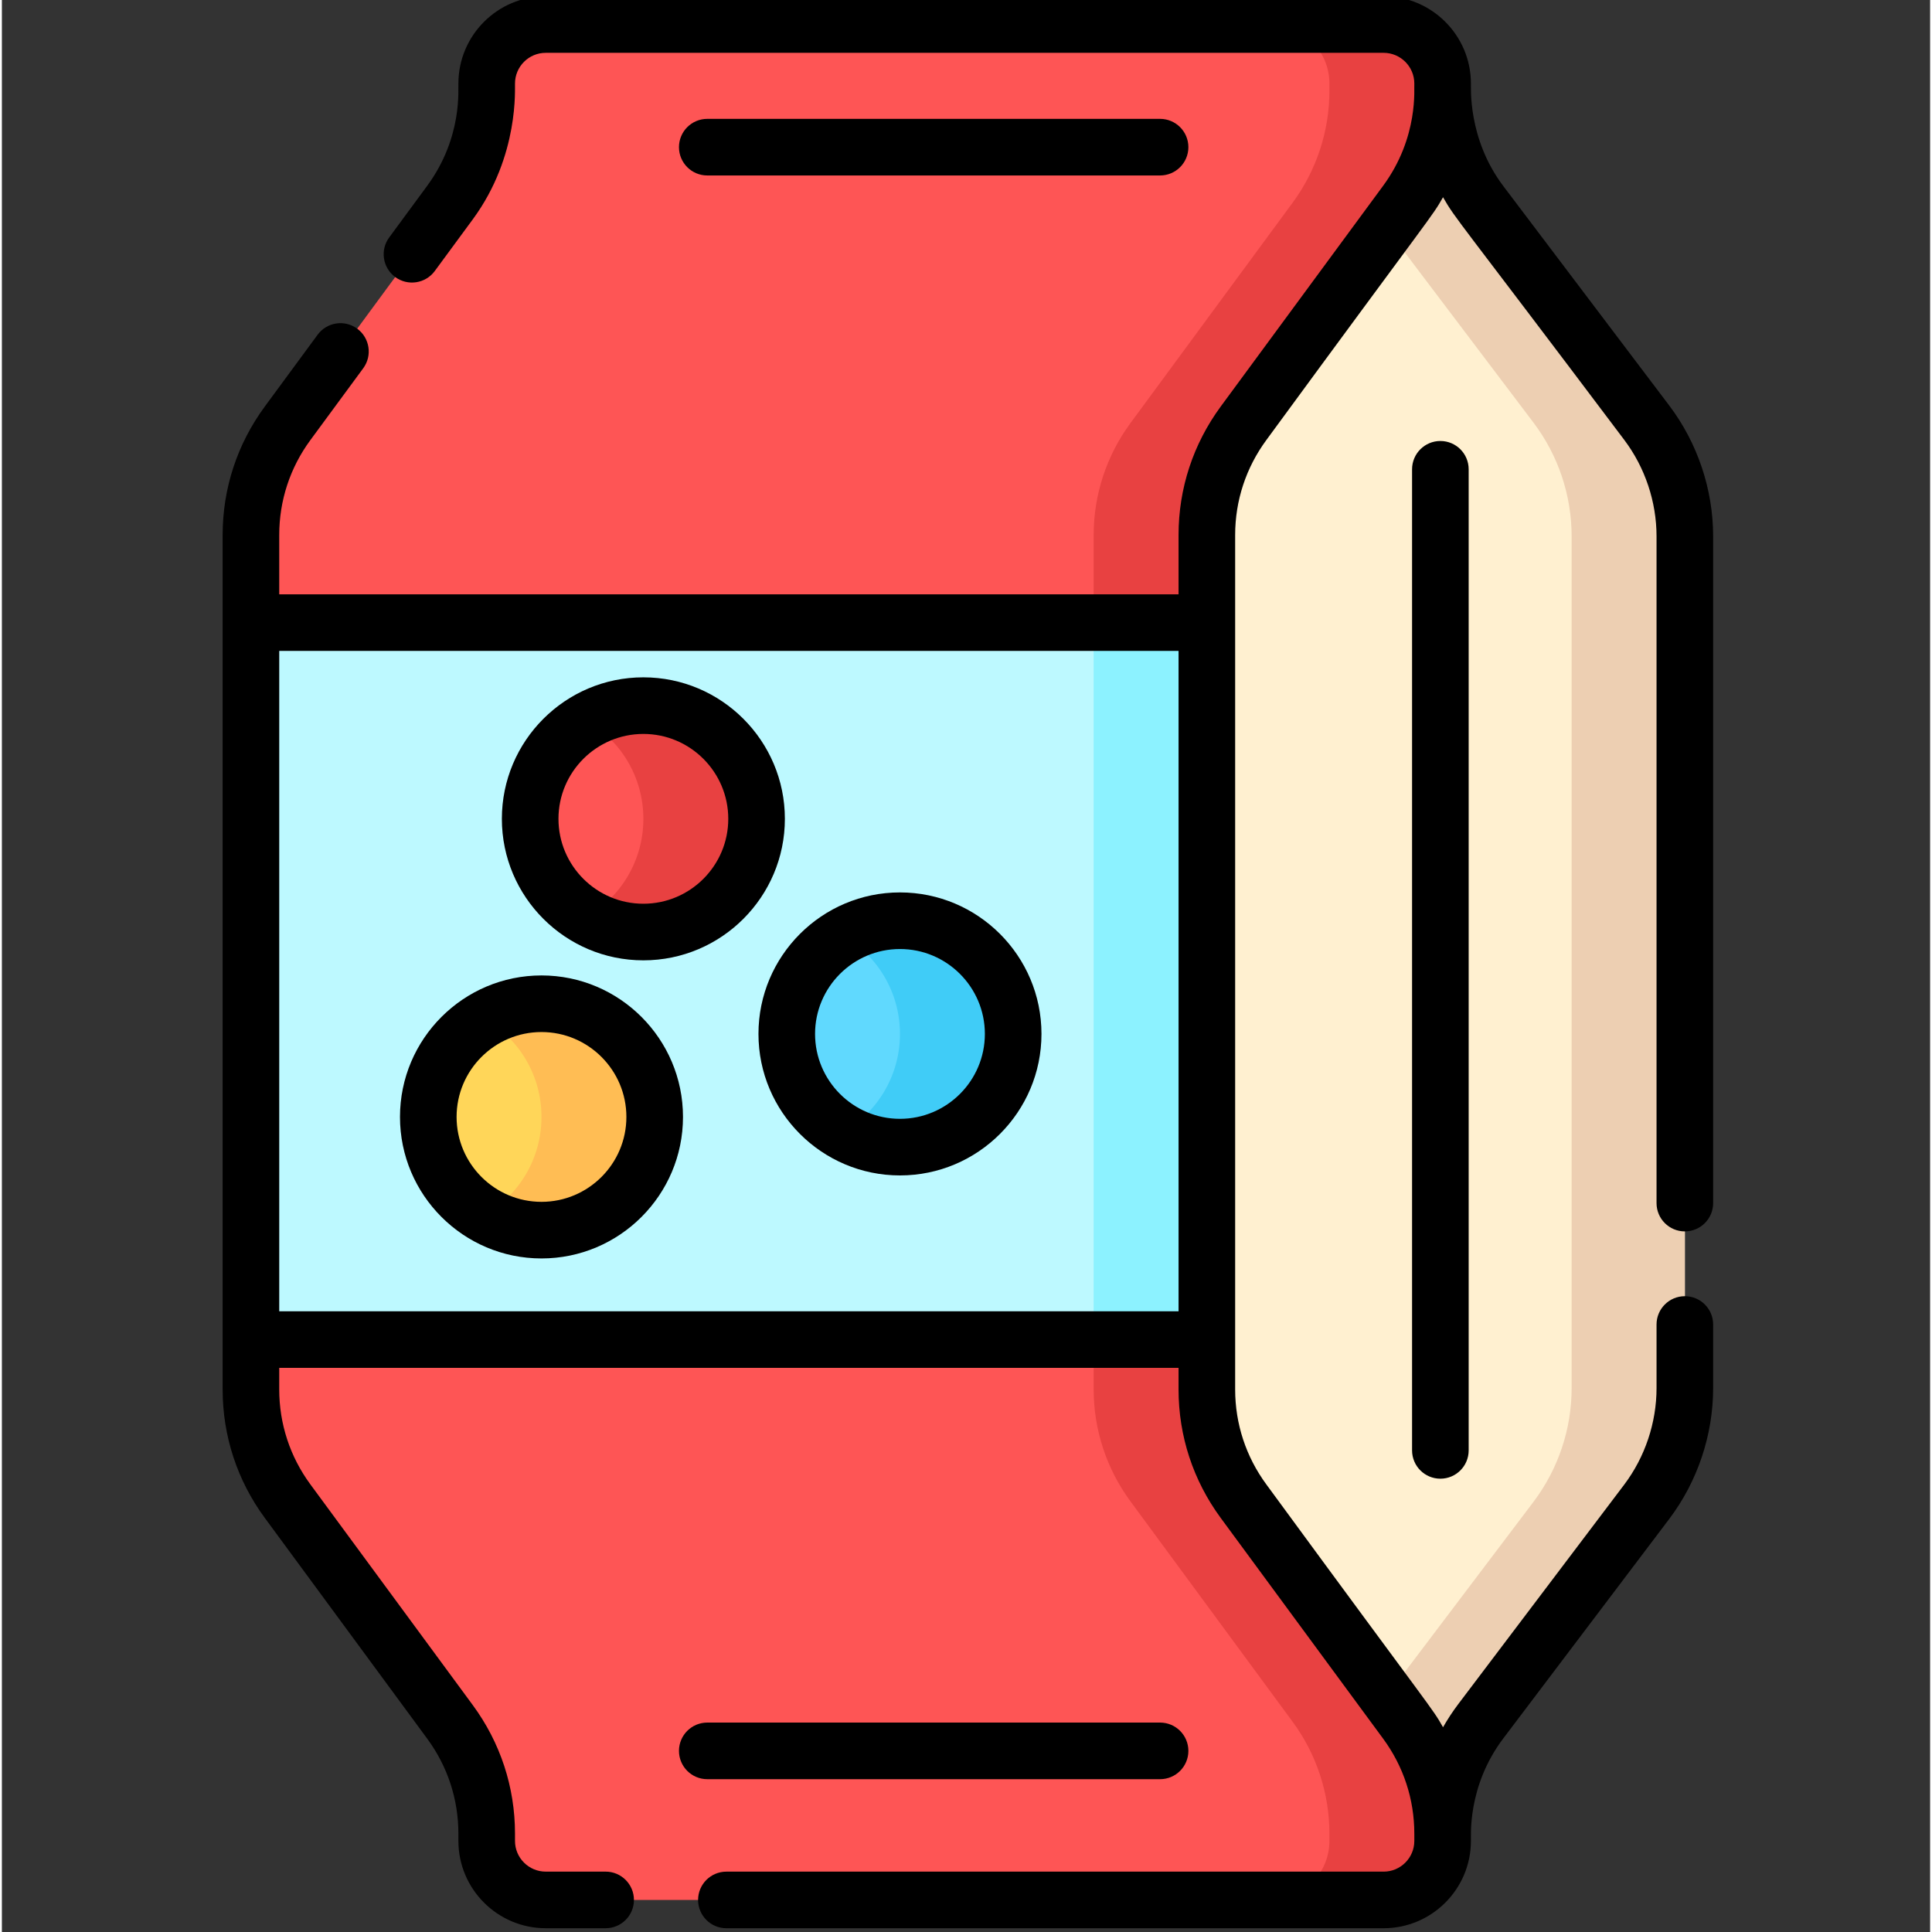 <svg height="511pt" viewBox="-58 1 511 511.999" width="511pt" xmlns="http://www.w3.org/2000/svg"><rect x="-58" y="1" width="511" height="511.999" fill="#333333" stroke="none"/><path d="m388 143.148v225.691c0 10.891-3.551 21.469-10.109 30.16l-43.973 58.148c-6.488 8.582-10.027 19.043-10.109 29.793h-36.188c-49.453 0-89.543-40.09-89.543-89.543v-282.797c0-49.453 40.09-89.543 89.543-89.543h36.188c.082 10.75 3.621 21.211 10.109 29.793l43.973 58.148c6.559 8.68 10.109 19.27 10.109 30.148zm0 0" fill="#fff0d0"/><path d="m388 143.148v225.691c0 10.891-3.551 21.469-10.109 30.16l-43.973 58.148c-6.488 8.582-10.027 19.043-10.109 29.793h-30c.082-10.75 3.621-21.211 10.109-29.793l43.973-58.148c6.559-8.691 10.109-19.27 10.109-30.16v-225.691c0-10.879-3.551-21.469-10.109-30.148l-43.973-58.148c-6.488-8.582-10.027-19.043-10.109-29.793h30c.082 10.75 3.621 21.211 10.109 29.793l43.973 58.148c6.559 8.68 10.109 19.27 10.109 30.148zm0 0" fill="#edcfb2"/><path d="m261.328 369.199c0 10.672 3.41 21.051 9.73 29.641l43.02 58.469c6.32 8.59 9.73 18.973 9.73 29.633v1.918c0 8.629-7 15.641-15.641 15.641h-222.047c-8.641 0-15.641-7.012-15.641-15.641v-1.918c0-10.66-3.41-21.043-9.73-29.633l-43.02-58.469c-6.32-8.59-9.73-18.969-9.73-29.641v-226.41c0-10.66 3.41-21.039 9.73-29.629l43.02-58.469c6.32-8.59 9.73-18.973 9.73-29.633v-1.918c0-8.641 7-15.641 15.641-15.641h222.047c8.641 0 15.641 7 15.641 15.641v1.918c0 10.66-3.41 21.043-9.73 29.633l-43.02 58.469c-6.32 8.59-9.73 18.969-9.73 29.629zm0 0" fill="#fe5555"/><path d="m271.059 113.16 43.02-58.469c6.32-8.59 9.73-18.973 9.73-29.633v-1.918c0-8.641-7-15.641-15.641-15.641h-30c8.641 0 15.641 7 15.641 15.641v1.918c0 10.66-3.41 21.043-9.73 29.633l-43.02 58.469c-6.32 8.59-9.73 18.969-9.73 29.629v226.41c0 10.672 3.41 21.051 9.73 29.641l43.02 58.469c6.32 8.59 9.73 18.973 9.73 29.633v1.918c0 8.629-7 15.641-15.641 15.641h30c8.641 0 15.641-7.012 15.641-15.641v-1.918c0-10.66-3.41-21.043-9.73-29.633l-43.02-58.469c-6.32-8.59-9.73-18.969-9.73-29.641v-226.41c0-10.66 3.41-21.039 9.73-29.629zm0 0" fill="#e84141"/><path d="m8 166h253.328v190h-253.328zm0 0" fill="#bdf9ff"/><path d="m231.328 166h30v190h-30zm0 0" fill="#8cf2ff"/><path d="m115 297c0 16.57-13.434 30-30 30-16.57 0-30-13.43-30-30s13.43-30 30-30c16.566 0 30 13.43 30 30zm0 0" fill="#ffd659"/><path d="m85 267c-5.465 0-10.586 1.469-15 4.023 8.965 5.188 15 14.875 15 25.977s-6.035 20.789-15 25.977c4.414 2.555 9.535 4.023 15 4.023 16.57 0 30-13.434 30-30 0-16.57-13.43-30-30-30zm0 0" fill="#ffbd54"/><path d="m210 275c0 16.57-13.434 30-30 30-16.57 0-30-13.43-30-30s13.43-30 30-30c16.566 0 30 13.43 30 30zm0 0" fill="#60d9fe"/><path d="m180 245c-5.465 0-10.586 1.469-15 4.023 8.965 5.188 15 14.875 15 25.977s-6.035 20.789-15 25.977c4.414 2.555 9.535 4.023 15 4.023 16.57 0 30-13.434 30-30 0-16.57-13.43-30-30-30zm0 0" fill="#40ccf7"/><path d="m142 218c0 16.57-13.434 30-30 30-16.57 0-30-13.43-30-30s13.43-30 30-30c16.566 0 30 13.43 30 30zm0 0" fill="#fe5555"/><path d="m112 188c-5.465 0-10.586 1.469-15 4.023 8.965 5.188 15 14.875 15 25.977s-6.035 20.789-15 25.977c4.414 2.555 9.535 4.023 15 4.023 16.57 0 30-13.434 30-30 0-16.57-13.43-30-30-30zm0 0" fill="#e84141"/><path d="m388 327.332c4.141 0 7.5-3.355 7.5-7.5v-176.684c0-12.438-4.129-24.75-11.629-34.672l-43.969-58.152c-9.594-12.68-8.516-26.691-8.594-27.184 0-12.762-10.379-23.141-23.141-23.141h-222.047c-12.762 0-23.141 10.379-23.141 23.141-.152 1.035 1.285 14.113-8.273 27.105l-10.07 13.688c-2.457 3.34-1.738 8.031 1.598 10.488 3.332 2.453 8.027 1.738 10.484-1.598l10.07-13.691c12.5-16.984 11.078-35.238 11.191-35.992 0-4.488 3.648-8.141 8.141-8.141h222.047c4.488 0 8.141 3.652 8.141 8.141-.148 1.031 1.289 14.113-8.27 27.102l-43.023 58.473c-7.316 9.949-11.188 21.73-11.188 34.074v15.711h-238.328v-15.711c0-9.121 2.859-17.832 8.27-25.184l13.992-19.016c2.453-3.336 1.738-8.031-1.598-10.488-3.336-2.453-8.031-1.738-10.484 1.598l-13.992 19.016c-7.32 9.949-11.188 21.73-11.188 34.074v226.41c0 12.352 3.867 24.137 11.188 34.082l43.02 58.473c5.414 7.352 8.273 16.062 8.273 25.184v1.922c0 12.758 10.379 23.137 23.141 23.137h15.879c4.141 0 7.5-3.355 7.5-7.5 0-4.141-3.359-7.5-7.5-7.5h-15.879c-4.488 0-8.141-3.648-8.141-8.137v-1.922c0-12.344-3.871-24.125-11.191-34.074l-43.02-58.469c-5.41-7.355-8.27-16.066-8.27-25.195v-5.699h238.328v5.699c0 12.352 3.871 24.137 11.188 34.086l43.023 58.469c5.41 7.355 8.27 16.062 8.27 25.184v1.922c0 4.488-3.648 8.141-8.141 8.141h-174.168c-4.145 0-7.5 3.355-7.5 7.5 0 4.141 3.355 7.5 7.5 7.5h174.168c12.762 0 23.141-10.383 23.141-23.141.113-.727-1.184-14.262 8.594-27.188l43.973-58.152c7.496-9.93 11.625-22.246 11.625-34.68v-16.84c0-4.141-3.355-7.5-7.5-7.5-4.141 0-7.5 3.359-7.5 7.5v16.84c0 9.191-3.051 18.301-8.594 25.637l-43.969 58.148c-1.473 1.949-2.809 3.992-4.02 6.109-3.027-5.355-1.738-2.836-46.816-64.34-5.41-7.355-8.273-16.066-8.273-25.195v-226.41c0-9.121 2.863-17.828 8.273-25.184 45.039-61.453 43.789-58.984 46.816-64.34 3.391 5.945 3.512 5.176 47.988 64.258 5.543 7.332 8.594 16.434 8.594 25.625v176.688c0 4.141 3.355 7.496 7.5 7.496zm-372.5 21.168v-175h238.328v175zm0 0"/><path d="m248.934 47.5c4.141 0 7.5-3.359 7.5-7.5s-3.359-7.5-7.5-7.5h-120c-4.145 0-7.5 3.359-7.5 7.5s3.355 7.5 7.5 7.5zm0 0"/><path d="m248.934 472.5c4.141 0 7.5-3.359 7.5-7.5s-3.359-7.5-7.5-7.5h-120c-4.145 0-7.5 3.359-7.5 7.5s3.355 7.5 7.5 7.5zm0 0"/><path d="m85 259.5c-20.68 0-37.5 16.82-37.5 37.5s16.82 37.5 37.5 37.5c20.676 0 37.5-16.82 37.5-37.5s-16.824-37.5-37.5-37.5zm0 60c-12.406 0-22.5-10.094-22.5-22.5s10.094-22.5 22.5-22.5 22.5 10.094 22.5 22.5-10.094 22.5-22.5 22.5zm0 0"/><path d="m180 237.5c-20.68 0-37.5 16.82-37.5 37.5s16.82 37.5 37.5 37.5c20.676 0 37.5-16.82 37.5-37.5s-16.824-37.5-37.5-37.5zm0 60c-12.406 0-22.5-10.094-22.5-22.5s10.094-22.5 22.5-22.5 22.5 10.094 22.5 22.5-10.094 22.5-22.5 22.5zm0 0"/><path d="m112 180.5c-20.68 0-37.5 16.82-37.5 37.5s16.82 37.5 37.5 37.5c20.676 0 37.5-16.82 37.5-37.5s-16.824-37.5-37.5-37.5zm0 60c-12.406 0-22.5-10.094-22.5-22.5s10.094-22.5 22.5-22.5 22.5 10.094 22.5 22.5-10.094 22.5-22.5 22.5zm0 0"/><path d="m315.711 125.367v260c0 4.145 3.359 7.5 7.5 7.5 4.145 0 7.5-3.355 7.5-7.5v-260c0-4.141-3.355-7.5-7.5-7.5-4.141 0-7.5 3.359-7.5 7.5zm0 0"/></svg>